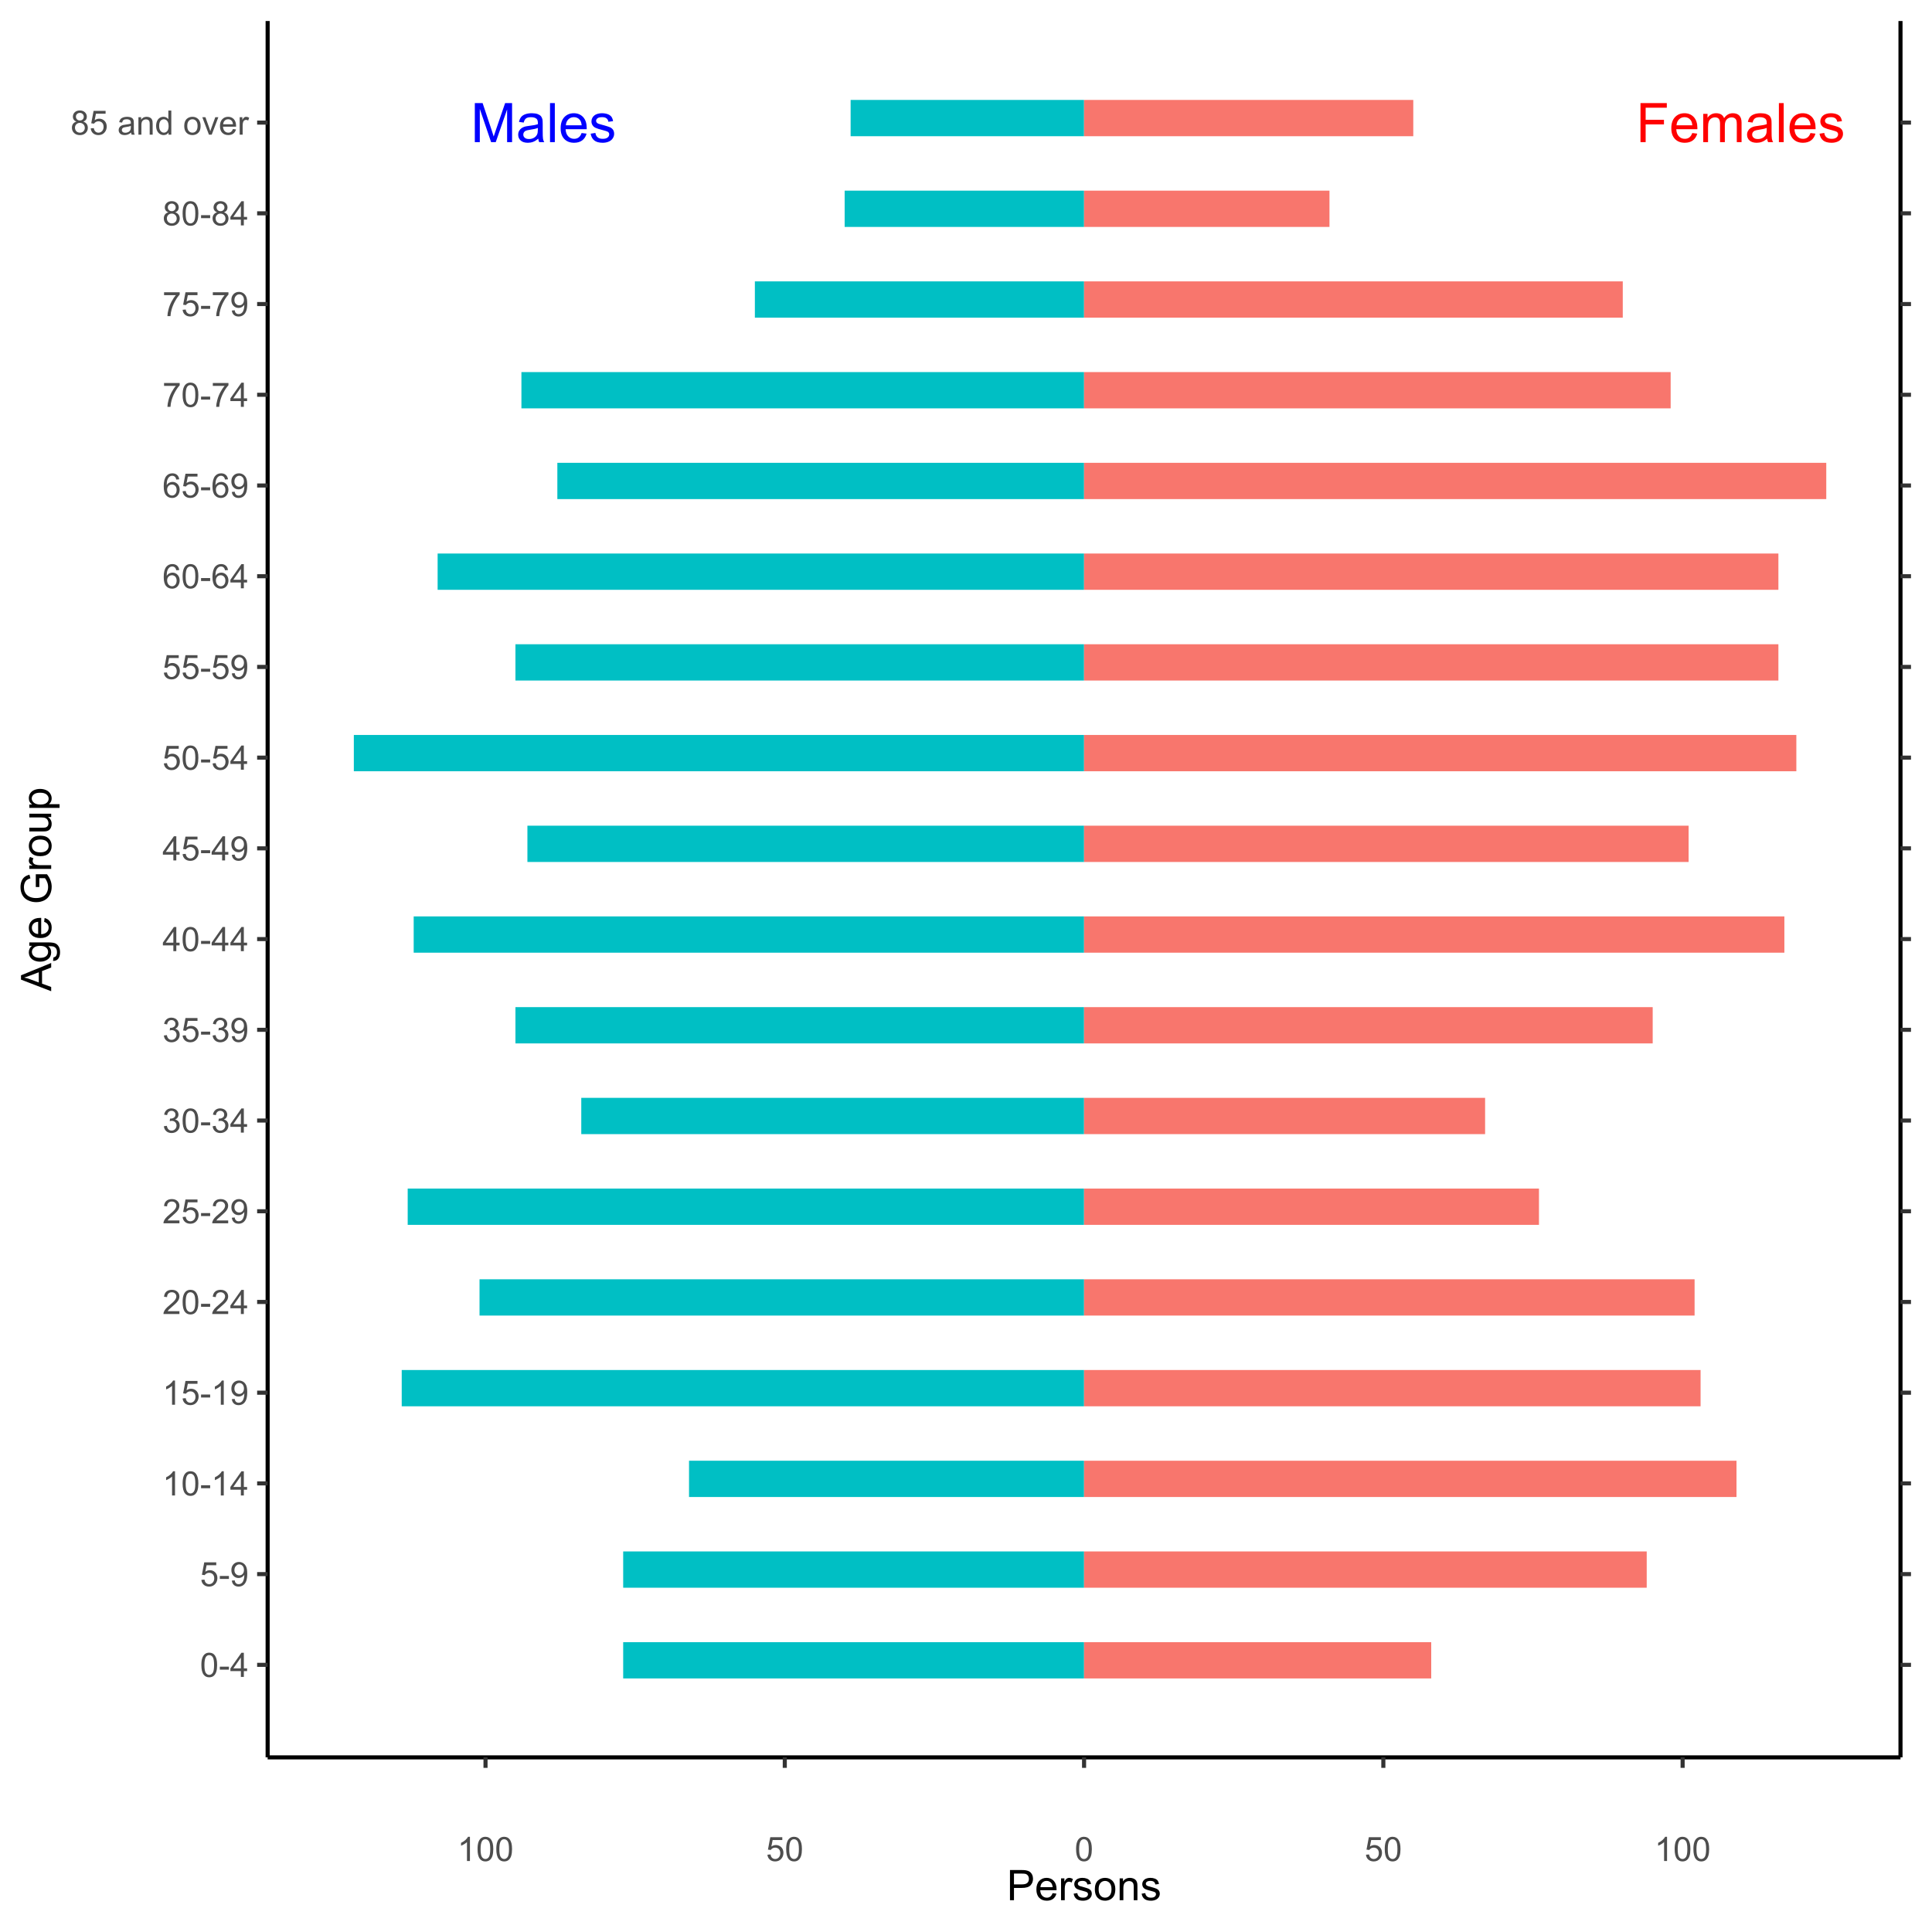 <?xml version="1.0" encoding="UTF-8"?>
<svg xmlns="http://www.w3.org/2000/svg" xmlns:xlink="http://www.w3.org/1999/xlink" width="504pt" height="504pt" viewBox="0 0 504 504" version="1.1">
<defs>
<g>
<symbol overflow="visible" id="glyph0-0">
<path style="stroke:none;" d="M 1.777 0 L 1.777 -8.891 L 8.891 -8.891 L 8.891 0 Z M 2 -0.223 L 8.668 -0.223 L 8.668 -8.668 L 2 -8.668 Z M 2 -0.223 "/>
</symbol>
<symbol overflow="visible" id="glyph0-1">
<path style="stroke:none;" d="M 1.168 0 L 1.168 -10.184 L 8.035 -10.184 L 8.035 -8.98 L 2.516 -8.98 L 2.516 -5.828 L 7.293 -5.828 L 7.293 -4.625 L 2.516 -4.625 L 2.516 0 Z M 1.168 0 "/>
</symbol>
<symbol overflow="visible" id="glyph0-2">
<path style="stroke:none;" d="M 5.988 -2.375 L 7.281 -2.215 C 7.074 -1.457 6.695 -0.871 6.145 -0.457 C 5.594 -0.043 4.891 0.164 4.035 0.168 C 2.953 0.164 2.098 -0.164 1.469 -0.828 C 0.832 -1.492 0.516 -2.426 0.52 -3.625 C 0.516 -4.863 0.836 -5.828 1.477 -6.516 C 2.117 -7.199 2.945 -7.539 3.965 -7.543 C 4.949 -7.539 5.754 -7.203 6.383 -6.535 C 7.004 -5.863 7.316 -4.922 7.32 -3.703 C 7.316 -3.625 7.316 -3.512 7.316 -3.367 L 1.812 -3.367 C 1.855 -2.555 2.086 -1.934 2.5 -1.508 C 2.91 -1.074 3.426 -0.859 4.043 -0.863 C 4.5 -0.859 4.891 -0.98 5.215 -1.223 C 5.539 -1.461 5.797 -1.844 5.988 -2.375 Z M 1.883 -4.398 L 6 -4.398 C 5.945 -5.016 5.789 -5.48 5.531 -5.793 C 5.133 -6.273 4.613 -6.516 3.98 -6.516 C 3.402 -6.516 2.922 -6.32 2.531 -5.938 C 2.141 -5.551 1.922 -5.039 1.883 -4.398 Z M 1.883 -4.398 "/>
</symbol>
<symbol overflow="visible" id="glyph0-3">
<path style="stroke:none;" d="M 0.938 0 L 0.938 -7.379 L 2.055 -7.379 L 2.055 -6.344 C 2.285 -6.699 2.594 -6.988 2.977 -7.211 C 3.359 -7.43 3.797 -7.539 4.293 -7.543 C 4.836 -7.539 5.285 -7.426 5.637 -7.203 C 5.984 -6.973 6.23 -6.656 6.375 -6.25 C 6.961 -7.109 7.719 -7.539 8.656 -7.543 C 9.383 -7.539 9.945 -7.336 10.344 -6.934 C 10.734 -6.527 10.934 -5.906 10.934 -5.062 L 10.934 0 L 9.691 0 L 9.691 -4.648 C 9.691 -5.145 9.648 -5.504 9.566 -5.727 C 9.484 -5.945 9.336 -6.125 9.125 -6.258 C 8.91 -6.391 8.664 -6.457 8.379 -6.461 C 7.855 -6.457 7.422 -6.285 7.082 -5.941 C 6.738 -5.598 6.566 -5.043 6.57 -4.285 L 6.57 0 L 5.32 0 L 5.32 -4.793 C 5.32 -5.348 5.219 -5.762 5.016 -6.043 C 4.812 -6.316 4.477 -6.457 4.016 -6.461 C 3.66 -6.457 3.336 -6.363 3.039 -6.184 C 2.738 -5.996 2.52 -5.727 2.387 -5.371 C 2.25 -5.012 2.184 -4.496 2.188 -3.828 L 2.188 0 Z M 0.938 0 "/>
</symbol>
<symbol overflow="visible" id="glyph0-4">
<path style="stroke:none;" d="M 5.75 -0.91 C 5.285 -0.512 4.84 -0.234 4.414 -0.074 C 3.984 0.086 3.527 0.164 3.035 0.168 C 2.223 0.164 1.598 -0.031 1.168 -0.426 C 0.73 -0.82 0.516 -1.328 0.516 -1.945 C 0.516 -2.305 0.598 -2.633 0.762 -2.934 C 0.926 -3.23 1.141 -3.469 1.406 -3.652 C 1.672 -3.832 1.969 -3.969 2.305 -4.062 C 2.547 -4.125 2.918 -4.188 3.418 -4.25 C 4.426 -4.367 5.172 -4.512 5.648 -4.684 C 5.652 -4.848 5.652 -4.957 5.656 -5.008 C 5.652 -5.516 5.535 -5.875 5.301 -6.086 C 4.977 -6.363 4.5 -6.504 3.875 -6.508 C 3.281 -6.504 2.848 -6.402 2.57 -6.199 C 2.289 -5.992 2.082 -5.625 1.953 -5.105 L 0.73 -5.273 C 0.836 -5.797 1.02 -6.219 1.277 -6.539 C 1.531 -6.859 1.898 -7.105 2.383 -7.281 C 2.863 -7.453 3.422 -7.539 4.059 -7.543 C 4.684 -7.539 5.195 -7.465 5.59 -7.32 C 5.984 -7.168 6.273 -6.984 6.461 -6.762 C 6.645 -6.535 6.773 -6.25 6.848 -5.91 C 6.887 -5.695 6.906 -5.312 6.91 -4.758 L 6.91 -3.09 C 6.906 -1.926 6.934 -1.191 6.988 -0.883 C 7.039 -0.574 7.145 -0.281 7.309 0 L 6 0 C 5.871 -0.258 5.785 -0.559 5.75 -0.91 Z M 5.648 -3.703 C 5.191 -3.516 4.508 -3.355 3.605 -3.23 C 3.09 -3.152 2.727 -3.07 2.516 -2.977 C 2.297 -2.883 2.133 -2.746 2.02 -2.57 C 1.902 -2.391 1.844 -2.195 1.848 -1.98 C 1.844 -1.645 1.973 -1.363 2.227 -1.145 C 2.477 -0.918 2.844 -0.809 3.336 -0.812 C 3.812 -0.809 4.242 -0.914 4.621 -1.129 C 4.992 -1.336 5.266 -1.625 5.445 -1.992 C 5.578 -2.273 5.648 -2.688 5.648 -3.242 Z M 5.648 -3.703 "/>
</symbol>
<symbol overflow="visible" id="glyph0-5">
<path style="stroke:none;" d="M 0.91 0 L 0.91 -10.184 L 2.16 -10.184 L 2.16 0 Z M 0.91 0 "/>
</symbol>
<symbol overflow="visible" id="glyph0-6">
<path style="stroke:none;" d="M 0.438 -2.203 L 1.676 -2.398 C 1.742 -1.898 1.934 -1.52 2.254 -1.258 C 2.57 -0.992 3.016 -0.859 3.586 -0.863 C 4.156 -0.859 4.582 -0.977 4.863 -1.211 C 5.141 -1.441 5.277 -1.715 5.281 -2.035 C 5.277 -2.316 5.156 -2.539 4.91 -2.703 C 4.738 -2.809 4.312 -2.949 3.633 -3.125 C 2.715 -3.352 2.078 -3.555 1.727 -3.727 C 1.371 -3.895 1.102 -4.125 0.918 -4.426 C 0.734 -4.723 0.645 -5.055 0.645 -5.418 C 0.645 -5.742 0.719 -6.047 0.871 -6.332 C 1.02 -6.609 1.227 -6.844 1.488 -7.031 C 1.68 -7.172 1.941 -7.293 2.281 -7.395 C 2.613 -7.492 2.977 -7.539 3.363 -7.543 C 3.941 -7.539 4.449 -7.457 4.887 -7.293 C 5.324 -7.125 5.645 -6.898 5.855 -6.613 C 6.059 -6.328 6.203 -5.949 6.285 -5.473 L 5.062 -5.309 C 5.008 -5.684 4.848 -5.977 4.582 -6.195 C 4.316 -6.406 3.938 -6.516 3.453 -6.516 C 2.875 -6.516 2.465 -6.418 2.223 -6.23 C 1.973 -6.035 1.852 -5.812 1.855 -5.562 C 1.852 -5.398 1.902 -5.254 2.008 -5.125 C 2.105 -4.988 2.266 -4.879 2.488 -4.793 C 2.609 -4.746 2.977 -4.637 3.59 -4.473 C 4.473 -4.234 5.09 -4.043 5.441 -3.895 C 5.789 -3.742 6.062 -3.523 6.266 -3.234 C 6.461 -2.945 6.562 -2.59 6.562 -2.168 C 6.562 -1.75 6.441 -1.355 6.199 -0.988 C 5.957 -0.617 5.605 -0.332 5.148 -0.133 C 4.688 0.066 4.168 0.164 3.59 0.168 C 2.629 0.164 1.898 -0.031 1.398 -0.43 C 0.895 -0.824 0.574 -1.418 0.438 -2.203 Z M 0.438 -2.203 "/>
</symbol>
<symbol overflow="visible" id="glyph0-7">
<path style="stroke:none;" d="M 1.055 0 L 1.055 -10.184 L 3.086 -10.184 L 5.496 -2.973 C 5.715 -2.297 5.875 -1.797 5.98 -1.465 C 6.094 -1.832 6.273 -2.375 6.523 -3.098 L 8.961 -10.184 L 10.773 -10.184 L 10.773 0 L 9.477 0 L 9.477 -8.523 L 6.516 0 L 5.301 0 L 2.355 -8.668 L 2.355 0 Z M 1.055 0 "/>
</symbol>
<symbol overflow="visible" id="glyph1-0">
<path style="stroke:none;" d="M 1.102 0 L 1.102 -5.5 L 5.5 -5.5 L 5.5 0 Z M 1.238 -0.137 L 5.363 -0.137 L 5.363 -5.363 L 1.238 -5.363 Z M 1.238 -0.137 "/>
</symbol>
<symbol overflow="visible" id="glyph1-1">
<path style="stroke:none;" d="M 0.367 -3.105 C 0.363 -3.848 0.438 -4.445 0.594 -4.902 C 0.742 -5.355 0.973 -5.707 1.277 -5.953 C 1.578 -6.199 1.957 -6.32 2.418 -6.324 C 2.754 -6.32 3.051 -6.254 3.309 -6.121 C 3.562 -5.984 3.773 -5.789 3.938 -5.531 C 4.102 -5.273 4.23 -4.961 4.328 -4.594 C 4.422 -4.227 4.469 -3.73 4.473 -3.105 C 4.469 -2.367 4.395 -1.77 4.242 -1.316 C 4.09 -0.859 3.863 -0.508 3.562 -0.262 C 3.258 -0.016 2.875 0.105 2.418 0.109 C 1.809 0.105 1.332 -0.109 0.988 -0.547 C 0.57 -1.066 0.363 -1.922 0.367 -3.105 Z M 1.16 -3.105 C 1.16 -2.07 1.281 -1.379 1.523 -1.039 C 1.766 -0.695 2.062 -0.527 2.418 -0.527 C 2.773 -0.527 3.074 -0.699 3.316 -1.043 C 3.559 -1.387 3.68 -2.074 3.68 -3.105 C 3.68 -4.145 3.559 -4.832 3.316 -5.172 C 3.074 -5.512 2.77 -5.684 2.41 -5.684 C 2.051 -5.684 1.77 -5.531 1.559 -5.234 C 1.293 -4.844 1.16 -4.137 1.16 -3.105 Z M 1.16 -3.105 "/>
</symbol>
<symbol overflow="visible" id="glyph1-2">
<path style="stroke:none;" d="M 0.281 -1.891 L 0.281 -2.668 L 2.656 -2.668 L 2.656 -1.891 Z M 0.281 -1.891 "/>
</symbol>
<symbol overflow="visible" id="glyph1-3">
<path style="stroke:none;" d="M 2.844 0 L 2.844 -1.508 L 0.113 -1.508 L 0.113 -2.219 L 2.988 -6.301 L 3.617 -6.301 L 3.617 -2.219 L 4.469 -2.219 L 4.469 -1.508 L 3.617 -1.508 L 3.617 0 Z M 2.844 -2.219 L 2.844 -5.059 L 0.871 -2.219 Z M 2.844 -2.219 "/>
</symbol>
<symbol overflow="visible" id="glyph1-4">
<path style="stroke:none;" d="M 0.367 -1.648 L 1.176 -1.719 C 1.234 -1.32 1.375 -1.023 1.594 -0.824 C 1.812 -0.625 2.078 -0.527 2.391 -0.527 C 2.762 -0.527 3.074 -0.668 3.336 -0.949 C 3.59 -1.23 3.719 -1.602 3.723 -2.066 C 3.719 -2.504 3.594 -2.852 3.348 -3.109 C 3.098 -3.363 2.773 -3.492 2.375 -3.492 C 2.125 -3.492 1.902 -3.434 1.703 -3.32 C 1.5 -3.207 1.344 -3.062 1.23 -2.883 L 0.504 -2.977 L 1.113 -6.215 L 4.246 -6.215 L 4.246 -5.473 L 1.73 -5.473 L 1.391 -3.781 C 1.766 -4.039 2.164 -4.172 2.582 -4.176 C 3.129 -4.172 3.594 -3.98 3.973 -3.605 C 4.352 -3.223 4.539 -2.734 4.543 -2.137 C 4.539 -1.562 4.375 -1.07 4.043 -0.656 C 3.637 -0.148 3.086 0.105 2.391 0.109 C 1.816 0.105 1.348 -0.051 0.984 -0.371 C 0.621 -0.691 0.414 -1.117 0.367 -1.648 Z M 0.367 -1.648 "/>
</symbol>
<symbol overflow="visible" id="glyph1-5">
<path style="stroke:none;" d="M 0.48 -1.457 L 1.227 -1.527 C 1.285 -1.172 1.406 -0.918 1.586 -0.762 C 1.762 -0.605 1.988 -0.527 2.27 -0.527 C 2.504 -0.527 2.715 -0.582 2.895 -0.691 C 3.074 -0.801 3.219 -0.945 3.336 -1.129 C 3.445 -1.309 3.543 -1.555 3.621 -1.863 C 3.699 -2.172 3.738 -2.484 3.738 -2.809 C 3.738 -2.84 3.734 -2.895 3.734 -2.965 C 3.578 -2.715 3.367 -2.512 3.102 -2.363 C 2.828 -2.207 2.539 -2.133 2.23 -2.137 C 1.707 -2.133 1.266 -2.32 0.906 -2.703 C 0.543 -3.078 0.363 -3.578 0.367 -4.199 C 0.363 -4.836 0.551 -5.348 0.93 -5.738 C 1.305 -6.125 1.777 -6.32 2.348 -6.324 C 2.754 -6.32 3.129 -6.211 3.469 -5.992 C 3.809 -5.77 4.066 -5.457 4.242 -5.051 C 4.418 -4.641 4.504 -4.047 4.508 -3.277 C 4.504 -2.469 4.418 -1.828 4.246 -1.355 C 4.07 -0.875 3.809 -0.512 3.465 -0.266 C 3.117 -0.016 2.715 0.105 2.25 0.109 C 1.758 0.105 1.355 -0.027 1.043 -0.301 C 0.73 -0.574 0.543 -0.961 0.48 -1.457 Z M 3.648 -4.238 C 3.645 -4.676 3.527 -5.027 3.293 -5.293 C 3.055 -5.551 2.77 -5.684 2.441 -5.684 C 2.094 -5.684 1.793 -5.543 1.543 -5.262 C 1.285 -4.98 1.16 -4.617 1.16 -4.172 C 1.16 -3.77 1.281 -3.441 1.523 -3.195 C 1.766 -2.941 2.062 -2.816 2.418 -2.82 C 2.773 -2.816 3.066 -2.941 3.301 -3.195 C 3.527 -3.441 3.645 -3.789 3.648 -4.238 Z M 3.648 -4.238 "/>
</symbol>
<symbol overflow="visible" id="glyph1-6">
<path style="stroke:none;" d="M 3.277 0 L 2.504 0 L 2.504 -4.93 C 2.316 -4.75 2.074 -4.574 1.773 -4.395 C 1.469 -4.215 1.195 -4.082 0.957 -3.996 L 0.957 -4.742 C 1.387 -4.941 1.766 -5.188 2.09 -5.48 C 2.414 -5.77 2.645 -6.051 2.781 -6.324 L 3.277 -6.324 Z M 3.277 0 "/>
</symbol>
<symbol overflow="visible" id="glyph1-7">
<path style="stroke:none;" d="M 4.43 -0.742 L 4.43 0 L 0.266 0 C 0.258 -0.188 0.289 -0.367 0.355 -0.539 C 0.461 -0.82 0.629 -1.098 0.863 -1.375 C 1.094 -1.648 1.434 -1.965 1.879 -2.328 C 2.562 -2.887 3.023 -3.332 3.266 -3.664 C 3.5 -3.988 3.621 -4.301 3.625 -4.594 C 3.621 -4.898 3.512 -5.156 3.297 -5.367 C 3.074 -5.578 2.789 -5.684 2.441 -5.684 C 2.066 -5.684 1.77 -5.57 1.547 -5.348 C 1.32 -5.125 1.207 -4.816 1.207 -4.422 L 0.414 -4.504 C 0.465 -5.094 0.668 -5.543 1.027 -5.855 C 1.379 -6.164 1.855 -6.32 2.457 -6.324 C 3.059 -6.32 3.539 -6.152 3.891 -5.82 C 4.242 -5.484 4.418 -5.07 4.422 -4.578 C 4.418 -4.32 4.367 -4.074 4.266 -3.832 C 4.164 -3.59 3.992 -3.332 3.754 -3.062 C 3.512 -2.793 3.113 -2.426 2.562 -1.957 C 2.094 -1.566 1.797 -1.301 1.664 -1.16 C 1.531 -1.02 1.422 -0.879 1.34 -0.742 Z M 4.43 -0.742 "/>
</symbol>
<symbol overflow="visible" id="glyph1-8">
<path style="stroke:none;" d="M 0.371 -1.664 L 1.145 -1.766 C 1.23 -1.324 1.383 -1.008 1.598 -0.816 C 1.809 -0.621 2.066 -0.527 2.375 -0.527 C 2.734 -0.527 3.043 -0.652 3.297 -0.906 C 3.547 -1.156 3.672 -1.469 3.676 -1.844 C 3.672 -2.195 3.555 -2.488 3.324 -2.719 C 3.09 -2.949 2.797 -3.062 2.441 -3.066 C 2.293 -3.062 2.109 -3.035 1.895 -2.98 L 1.98 -3.66 C 2.031 -3.652 2.07 -3.648 2.105 -3.652 C 2.434 -3.648 2.73 -3.734 2.996 -3.91 C 3.254 -4.078 3.387 -4.344 3.391 -4.703 C 3.387 -4.984 3.289 -5.219 3.102 -5.406 C 2.906 -5.59 2.66 -5.684 2.359 -5.688 C 2.055 -5.684 1.805 -5.59 1.605 -5.402 C 1.402 -5.215 1.273 -4.93 1.219 -4.555 L 0.445 -4.691 C 0.539 -5.207 0.754 -5.609 1.09 -5.895 C 1.426 -6.18 1.844 -6.32 2.344 -6.324 C 2.688 -6.32 3.004 -6.246 3.293 -6.102 C 3.582 -5.953 3.801 -5.754 3.953 -5.5 C 4.105 -5.242 4.184 -4.973 4.184 -4.688 C 4.184 -4.414 4.109 -4.164 3.965 -3.945 C 3.816 -3.719 3.602 -3.543 3.316 -3.41 C 3.688 -3.324 3.977 -3.145 4.184 -2.875 C 4.391 -2.602 4.492 -2.262 4.496 -1.859 C 4.492 -1.305 4.293 -0.84 3.895 -0.461 C 3.492 -0.078 2.984 0.109 2.371 0.113 C 1.816 0.109 1.355 -0.051 0.992 -0.379 C 0.625 -0.707 0.418 -1.137 0.371 -1.664 Z M 0.371 -1.664 "/>
</symbol>
<symbol overflow="visible" id="glyph1-9">
<path style="stroke:none;" d="M 4.379 -4.758 L 3.609 -4.695 C 3.539 -4.996 3.441 -5.219 3.316 -5.359 C 3.105 -5.574 2.848 -5.684 2.543 -5.688 C 2.297 -5.684 2.078 -5.617 1.895 -5.484 C 1.648 -5.305 1.457 -5.043 1.32 -4.703 C 1.176 -4.363 1.105 -3.879 1.102 -3.25 C 1.285 -3.531 1.512 -3.742 1.781 -3.879 C 2.051 -4.016 2.332 -4.082 2.629 -4.086 C 3.141 -4.082 3.578 -3.895 3.945 -3.516 C 4.305 -3.137 4.488 -2.645 4.492 -2.047 C 4.488 -1.648 4.402 -1.281 4.234 -0.941 C 4.062 -0.602 3.828 -0.34 3.531 -0.16 C 3.23 0.02 2.895 0.105 2.52 0.109 C 1.871 0.105 1.344 -0.129 0.941 -0.602 C 0.531 -1.074 0.328 -1.855 0.332 -2.949 C 0.328 -4.16 0.551 -5.047 1.004 -5.602 C 1.395 -6.082 1.926 -6.32 2.59 -6.324 C 3.086 -6.32 3.492 -6.184 3.809 -5.906 C 4.125 -5.629 4.312 -5.246 4.379 -4.758 Z M 1.219 -2.039 C 1.219 -1.773 1.273 -1.516 1.387 -1.273 C 1.5 -1.027 1.66 -0.844 1.863 -0.719 C 2.066 -0.59 2.277 -0.527 2.504 -0.527 C 2.828 -0.527 3.109 -0.656 3.348 -0.922 C 3.578 -1.184 3.695 -1.543 3.699 -2 C 3.695 -2.43 3.582 -2.773 3.352 -3.027 C 3.117 -3.273 2.824 -3.398 2.477 -3.402 C 2.121 -3.398 1.824 -3.273 1.582 -3.027 C 1.34 -2.773 1.219 -2.445 1.219 -2.039 Z M 1.219 -2.039 "/>
</symbol>
<symbol overflow="visible" id="glyph1-10">
<path style="stroke:none;" d="M 0.418 -5.473 L 0.418 -6.219 L 4.496 -6.219 L 4.496 -5.617 C 4.09 -5.188 3.691 -4.621 3.301 -3.914 C 2.902 -3.203 2.602 -2.473 2.391 -1.73 C 2.234 -1.199 2.133 -0.625 2.094 0 L 1.297 0 C 1.305 -0.492 1.402 -1.09 1.59 -1.793 C 1.773 -2.496 2.043 -3.172 2.391 -3.824 C 2.738 -4.477 3.109 -5.027 3.504 -5.473 Z M 0.418 -5.473 "/>
</symbol>
<symbol overflow="visible" id="glyph1-11">
<path style="stroke:none;" d="M 1.555 -3.418 C 1.23 -3.531 0.992 -3.699 0.84 -3.918 C 0.684 -4.133 0.609 -4.395 0.609 -4.699 C 0.609 -5.156 0.773 -5.539 1.102 -5.855 C 1.43 -6.164 1.867 -6.32 2.418 -6.324 C 2.969 -6.32 3.41 -6.16 3.746 -5.844 C 4.078 -5.523 4.246 -5.137 4.25 -4.68 C 4.246 -4.387 4.172 -4.133 4.02 -3.918 C 3.863 -3.699 3.629 -3.531 3.32 -3.418 C 3.707 -3.285 4 -3.082 4.203 -2.805 C 4.402 -2.52 4.504 -2.184 4.508 -1.801 C 4.504 -1.258 4.312 -0.805 3.934 -0.441 C 3.551 -0.074 3.051 0.105 2.434 0.109 C 1.809 0.105 1.309 -0.074 0.926 -0.441 C 0.543 -0.809 0.352 -1.27 0.355 -1.82 C 0.352 -2.23 0.457 -2.574 0.668 -2.852 C 0.875 -3.125 1.168 -3.312 1.555 -3.418 Z M 1.402 -4.727 C 1.398 -4.426 1.496 -4.184 1.688 -3.996 C 1.879 -3.805 2.129 -3.707 2.438 -3.711 C 2.734 -3.707 2.977 -3.801 3.168 -3.992 C 3.355 -4.176 3.449 -4.406 3.453 -4.684 C 3.449 -4.965 3.352 -5.203 3.16 -5.398 C 2.961 -5.586 2.719 -5.684 2.43 -5.688 C 2.129 -5.684 1.883 -5.59 1.691 -5.402 C 1.496 -5.215 1.398 -4.988 1.402 -4.727 Z M 1.152 -1.816 C 1.148 -1.598 1.199 -1.383 1.309 -1.176 C 1.41 -0.969 1.566 -0.809 1.773 -0.695 C 1.98 -0.582 2.203 -0.527 2.441 -0.527 C 2.809 -0.527 3.113 -0.645 3.355 -0.883 C 3.594 -1.121 3.715 -1.426 3.719 -1.793 C 3.715 -2.164 3.59 -2.469 3.344 -2.715 C 3.094 -2.957 2.785 -3.082 2.414 -3.082 C 2.051 -3.082 1.75 -2.961 1.512 -2.719 C 1.27 -2.477 1.148 -2.176 1.152 -1.816 Z M 1.152 -1.816 "/>
</symbol>
<symbol overflow="visible" id="glyph1-12">
<path style="stroke:none;" d=""/>
</symbol>
<symbol overflow="visible" id="glyph1-13">
<path style="stroke:none;" d="M 3.559 -0.562 C 3.27 -0.32 2.996 -0.148 2.73 -0.047 C 2.465 0.051 2.18 0.098 1.879 0.102 C 1.375 0.098 0.988 -0.02 0.719 -0.266 C 0.449 -0.508 0.316 -0.82 0.316 -1.203 C 0.316 -1.422 0.367 -1.629 0.469 -1.816 C 0.57 -2 0.703 -2.148 0.871 -2.262 C 1.031 -2.371 1.215 -2.453 1.426 -2.516 C 1.574 -2.551 1.805 -2.59 2.113 -2.629 C 2.734 -2.703 3.195 -2.793 3.492 -2.895 C 3.492 -3 3.492 -3.066 3.496 -3.098 C 3.492 -3.41 3.418 -3.633 3.277 -3.766 C 3.074 -3.938 2.781 -4.023 2.398 -4.027 C 2.031 -4.023 1.762 -3.961 1.59 -3.836 C 1.414 -3.707 1.289 -3.48 1.207 -3.16 L 0.453 -3.262 C 0.516 -3.582 0.629 -3.844 0.789 -4.043 C 0.945 -4.242 1.172 -4.395 1.473 -4.504 C 1.77 -4.609 2.117 -4.664 2.508 -4.668 C 2.898 -4.664 3.215 -4.617 3.457 -4.527 C 3.699 -4.434 3.879 -4.32 3.996 -4.184 C 4.109 -4.043 4.188 -3.867 4.238 -3.656 C 4.258 -3.523 4.27 -3.285 4.273 -2.945 L 4.273 -1.914 C 4.27 -1.191 4.289 -0.734 4.324 -0.547 C 4.355 -0.352 4.418 -0.172 4.52 0 L 3.711 0 C 3.629 -0.16 3.578 -0.348 3.559 -0.562 Z M 3.492 -2.289 C 3.211 -2.172 2.789 -2.074 2.23 -2 C 1.91 -1.949 1.684 -1.898 1.555 -1.844 C 1.422 -1.785 1.32 -1.699 1.25 -1.59 C 1.176 -1.477 1.141 -1.355 1.145 -1.227 C 1.141 -1.016 1.219 -0.844 1.379 -0.707 C 1.531 -0.57 1.762 -0.504 2.062 -0.504 C 2.359 -0.504 2.621 -0.566 2.855 -0.699 C 3.086 -0.824 3.258 -1.004 3.367 -1.234 C 3.449 -1.406 3.492 -1.664 3.492 -2.008 Z M 3.492 -2.289 "/>
</symbol>
<symbol overflow="visible" id="glyph1-14">
<path style="stroke:none;" d="M 0.578 0 L 0.578 -4.562 L 1.277 -4.562 L 1.277 -3.914 C 1.609 -4.414 2.09 -4.664 2.727 -4.668 C 3 -4.664 3.254 -4.613 3.484 -4.52 C 3.715 -4.418 3.887 -4.289 4.004 -4.129 C 4.113 -3.969 4.195 -3.777 4.246 -3.559 C 4.273 -3.41 4.289 -3.16 4.289 -2.805 L 4.289 0 L 3.516 0 L 3.516 -2.777 C 3.516 -3.09 3.484 -3.324 3.426 -3.484 C 3.363 -3.637 3.258 -3.762 3.105 -3.855 C 2.949 -3.949 2.77 -3.996 2.566 -3.996 C 2.234 -3.996 1.949 -3.891 1.711 -3.68 C 1.469 -3.469 1.348 -3.07 1.352 -2.492 L 1.352 0 Z M 0.578 0 "/>
</symbol>
<symbol overflow="visible" id="glyph1-15">
<path style="stroke:none;" d="M 3.539 0 L 3.539 -0.574 C 3.25 -0.125 2.824 0.098 2.266 0.102 C 1.898 0.098 1.562 0 1.262 -0.199 C 0.953 -0.398 0.719 -0.676 0.551 -1.039 C 0.383 -1.395 0.297 -1.809 0.301 -2.277 C 0.297 -2.73 0.375 -3.145 0.527 -3.516 C 0.68 -3.887 0.906 -4.172 1.211 -4.371 C 1.512 -4.566 1.852 -4.664 2.23 -4.668 C 2.5 -4.664 2.746 -4.605 2.965 -4.492 C 3.18 -4.375 3.352 -4.223 3.488 -4.039 L 3.488 -6.301 L 4.258 -6.301 L 4.258 0 Z M 1.094 -2.277 C 1.09 -1.691 1.215 -1.254 1.465 -0.965 C 1.711 -0.672 2 -0.527 2.336 -0.531 C 2.672 -0.527 2.961 -0.664 3.199 -0.945 C 3.434 -1.219 3.551 -1.641 3.555 -2.211 C 3.551 -2.832 3.43 -3.293 3.191 -3.586 C 2.949 -3.879 2.652 -4.023 2.305 -4.027 C 1.957 -4.023 1.672 -3.883 1.441 -3.605 C 1.207 -3.32 1.09 -2.879 1.094 -2.277 Z M 1.094 -2.277 "/>
</symbol>
<symbol overflow="visible" id="glyph1-16">
<path style="stroke:none;" d="M 0.293 -2.281 C 0.293 -3.125 0.527 -3.754 0.996 -4.16 C 1.387 -4.496 1.863 -4.664 2.434 -4.668 C 3.059 -4.664 3.57 -4.457 3.969 -4.051 C 4.363 -3.637 4.562 -3.07 4.566 -2.348 C 4.562 -1.758 4.477 -1.297 4.301 -0.961 C 4.125 -0.625 3.867 -0.363 3.535 -0.176 C 3.195 0.008 2.828 0.098 2.434 0.102 C 1.789 0.098 1.273 -0.102 0.883 -0.512 C 0.488 -0.918 0.293 -1.508 0.293 -2.281 Z M 1.086 -2.281 C 1.082 -1.695 1.211 -1.258 1.469 -0.969 C 1.723 -0.672 2.043 -0.527 2.434 -0.531 C 2.812 -0.527 3.133 -0.672 3.391 -0.969 C 3.645 -1.258 3.773 -1.707 3.773 -2.309 C 3.773 -2.871 3.645 -3.297 3.387 -3.59 C 3.129 -3.879 2.809 -4.023 2.434 -4.027 C 2.043 -4.023 1.723 -3.879 1.469 -3.594 C 1.211 -3.301 1.082 -2.863 1.086 -2.281 Z M 1.086 -2.281 "/>
</symbol>
<symbol overflow="visible" id="glyph1-17">
<path style="stroke:none;" d="M 1.848 0 L 0.113 -4.562 L 0.93 -4.562 L 1.906 -1.832 C 2.008 -1.531 2.105 -1.223 2.199 -0.91 C 2.266 -1.148 2.363 -1.438 2.488 -1.777 L 3.504 -4.562 L 4.297 -4.562 L 2.57 0 Z M 1.848 0 "/>
</symbol>
<symbol overflow="visible" id="glyph1-18">
<path style="stroke:none;" d="M 3.703 -1.469 L 4.504 -1.371 C 4.375 -0.902 4.141 -0.539 3.801 -0.285 C 3.461 -0.027 3.027 0.098 2.496 0.102 C 1.828 0.098 1.297 -0.102 0.906 -0.512 C 0.512 -0.918 0.316 -1.496 0.32 -2.242 C 0.316 -3.008 0.516 -3.605 0.914 -4.031 C 1.309 -4.453 1.82 -4.664 2.453 -4.668 C 3.059 -4.664 3.555 -4.457 3.945 -4.043 C 4.328 -3.629 4.523 -3.043 4.527 -2.289 C 4.523 -2.242 4.523 -2.176 4.523 -2.086 L 1.121 -2.086 C 1.145 -1.582 1.289 -1.195 1.547 -0.93 C 1.801 -0.66 2.117 -0.527 2.5 -0.531 C 2.781 -0.527 3.023 -0.602 3.227 -0.754 C 3.426 -0.902 3.586 -1.141 3.703 -1.469 Z M 1.164 -2.719 L 3.711 -2.719 C 3.672 -3.102 3.578 -3.387 3.422 -3.582 C 3.172 -3.879 2.852 -4.031 2.461 -4.031 C 2.105 -4.031 1.805 -3.91 1.566 -3.672 C 1.32 -3.434 1.188 -3.117 1.164 -2.719 Z M 1.164 -2.719 "/>
</symbol>
<symbol overflow="visible" id="glyph1-19">
<path style="stroke:none;" d="M 0.57 0 L 0.57 -4.562 L 1.266 -4.562 L 1.266 -3.871 C 1.445 -4.191 1.609 -4.406 1.758 -4.512 C 1.906 -4.613 2.07 -4.664 2.258 -4.668 C 2.516 -4.664 2.781 -4.582 3.051 -4.418 L 2.785 -3.699 C 2.59 -3.809 2.402 -3.867 2.219 -3.867 C 2.047 -3.867 1.895 -3.816 1.762 -3.715 C 1.625 -3.613 1.527 -3.473 1.473 -3.293 C 1.383 -3.016 1.34 -2.715 1.344 -2.391 L 1.344 0 Z M 0.57 0 "/>
</symbol>
<symbol overflow="visible" id="glyph2-0">
<path style="stroke:none;" d="M 1.375 0 L 1.375 -6.875 L 6.875 -6.875 L 6.875 0 Z M 1.547 -0.172 L 6.703 -0.172 L 6.703 -6.703 L 1.547 -6.703 Z M 1.547 -0.172 "/>
</symbol>
<symbol overflow="visible" id="glyph2-1">
<path style="stroke:none;" d="M 0.848 0 L 0.848 -7.875 L 3.82 -7.875 C 4.34 -7.875 4.738 -7.848 5.016 -7.797 C 5.402 -7.73 5.727 -7.609 5.988 -7.43 C 6.25 -7.25 6.461 -6.996 6.621 -6.672 C 6.777 -6.344 6.855 -5.984 6.859 -5.598 C 6.855 -4.926 6.641 -4.359 6.219 -3.898 C 5.789 -3.43 5.02 -3.199 3.91 -3.203 L 1.891 -3.203 L 1.891 0 Z M 1.891 -4.129 L 3.926 -4.129 C 4.598 -4.125 5.074 -4.25 5.359 -4.504 C 5.641 -4.754 5.781 -5.105 5.785 -5.562 C 5.781 -5.891 5.699 -6.176 5.535 -6.41 C 5.367 -6.645 5.148 -6.797 4.875 -6.875 C 4.699 -6.918 4.375 -6.941 3.906 -6.945 L 1.891 -6.945 Z M 1.891 -4.129 "/>
</symbol>
<symbol overflow="visible" id="glyph2-2">
<path style="stroke:none;" d="M 4.629 -1.836 L 5.629 -1.715 C 5.469 -1.125 5.176 -0.672 4.75 -0.352 C 4.324 -0.031 3.781 0.129 3.121 0.129 C 2.281 0.129 1.617 -0.125 1.133 -0.641 C 0.641 -1.152 0.398 -1.875 0.402 -2.805 C 0.398 -3.762 0.645 -4.504 1.145 -5.035 C 1.637 -5.562 2.277 -5.828 3.066 -5.832 C 3.824 -5.828 4.449 -5.57 4.934 -5.051 C 5.418 -4.531 5.66 -3.801 5.66 -2.863 C 5.66 -2.805 5.656 -2.719 5.656 -2.605 L 1.402 -2.605 C 1.434 -1.977 1.613 -1.496 1.934 -1.164 C 2.25 -0.828 2.645 -0.66 3.125 -0.664 C 3.477 -0.66 3.781 -0.754 4.031 -0.945 C 4.281 -1.129 4.48 -1.426 4.629 -1.836 Z M 1.457 -3.398 L 4.641 -3.398 C 4.598 -3.879 4.473 -4.238 4.273 -4.48 C 3.961 -4.852 3.562 -5.039 3.078 -5.039 C 2.629 -5.039 2.258 -4.891 1.957 -4.594 C 1.652 -4.297 1.484 -3.898 1.457 -3.398 Z M 1.457 -3.398 "/>
</symbol>
<symbol overflow="visible" id="glyph2-3">
<path style="stroke:none;" d="M 0.715 0 L 0.715 -5.703 L 1.586 -5.703 L 1.586 -4.84 C 1.805 -5.242 2.008 -5.508 2.199 -5.637 C 2.383 -5.766 2.59 -5.828 2.82 -5.832 C 3.141 -5.828 3.473 -5.727 3.812 -5.523 L 3.48 -4.625 C 3.242 -4.762 3.004 -4.832 2.773 -4.836 C 2.555 -4.832 2.363 -4.77 2.199 -4.645 C 2.027 -4.516 1.91 -4.34 1.844 -4.113 C 1.73 -3.77 1.676 -3.391 1.68 -2.984 L 1.68 0 Z M 0.715 0 "/>
</symbol>
<symbol overflow="visible" id="glyph2-4">
<path style="stroke:none;" d="M 0.34 -1.703 L 1.293 -1.852 C 1.344 -1.469 1.492 -1.172 1.742 -0.969 C 1.984 -0.762 2.328 -0.66 2.773 -0.664 C 3.211 -0.66 3.539 -0.75 3.758 -0.934 C 3.969 -1.113 4.078 -1.328 4.082 -1.574 C 4.078 -1.789 3.984 -1.961 3.797 -2.09 C 3.664 -2.172 3.332 -2.281 2.809 -2.418 C 2.098 -2.594 1.605 -2.75 1.332 -2.883 C 1.055 -3.012 0.848 -3.191 0.711 -3.422 C 0.566 -3.652 0.496 -3.906 0.5 -4.188 C 0.496 -4.441 0.555 -4.676 0.672 -4.895 C 0.785 -5.105 0.945 -5.289 1.148 -5.438 C 1.297 -5.547 1.5 -5.637 1.762 -5.715 C 2.02 -5.789 2.301 -5.828 2.602 -5.832 C 3.047 -5.828 3.438 -5.766 3.777 -5.637 C 4.113 -5.508 4.363 -5.332 4.527 -5.113 C 4.688 -4.891 4.797 -4.598 4.859 -4.234 L 3.914 -4.102 C 3.871 -4.395 3.746 -4.621 3.543 -4.789 C 3.336 -4.953 3.043 -5.039 2.668 -5.039 C 2.223 -5.039 1.906 -4.965 1.719 -4.816 C 1.523 -4.668 1.43 -4.496 1.434 -4.301 C 1.43 -4.176 1.469 -4.062 1.551 -3.965 C 1.629 -3.859 1.754 -3.773 1.922 -3.707 C 2.016 -3.668 2.301 -3.586 2.777 -3.461 C 3.461 -3.273 3.938 -3.121 4.207 -3.008 C 4.477 -2.891 4.688 -2.723 4.844 -2.504 C 4.996 -2.277 5.074 -2.004 5.074 -1.676 C 5.074 -1.352 4.98 -1.047 4.793 -0.766 C 4.605 -0.48 4.332 -0.262 3.98 -0.105 C 3.621 0.051 3.223 0.129 2.777 0.129 C 2.035 0.129 1.469 -0.023 1.082 -0.332 C 0.691 -0.641 0.445 -1.098 0.34 -1.703 Z M 0.34 -1.703 "/>
</symbol>
<symbol overflow="visible" id="glyph2-5">
<path style="stroke:none;" d="M 0.367 -2.852 C 0.363 -3.906 0.656 -4.688 1.246 -5.199 C 1.734 -5.617 2.332 -5.828 3.039 -5.832 C 3.82 -5.828 4.461 -5.574 4.961 -5.062 C 5.457 -4.547 5.707 -3.836 5.711 -2.934 C 5.707 -2.195 5.598 -1.617 5.379 -1.199 C 5.156 -0.777 4.832 -0.449 4.414 -0.219 C 3.992 0.016 3.535 0.129 3.039 0.129 C 2.238 0.129 1.594 -0.125 1.105 -0.637 C 0.609 -1.148 0.363 -1.887 0.367 -2.852 Z M 1.359 -2.852 C 1.359 -2.121 1.516 -1.574 1.836 -1.211 C 2.152 -0.844 2.555 -0.66 3.039 -0.664 C 3.516 -0.66 3.914 -0.844 4.234 -1.211 C 4.551 -1.574 4.711 -2.133 4.715 -2.883 C 4.711 -3.586 4.551 -4.117 4.234 -4.484 C 3.91 -4.844 3.512 -5.027 3.039 -5.031 C 2.555 -5.027 2.152 -4.848 1.836 -4.488 C 1.516 -4.129 1.359 -3.582 1.359 -2.852 Z M 1.359 -2.852 "/>
</symbol>
<symbol overflow="visible" id="glyph2-6">
<path style="stroke:none;" d="M 0.727 0 L 0.727 -5.703 L 1.594 -5.703 L 1.594 -4.895 C 2.012 -5.516 2.617 -5.828 3.41 -5.832 C 3.754 -5.828 4.066 -5.766 4.355 -5.645 C 4.641 -5.52 4.859 -5.359 5.004 -5.16 C 5.145 -4.957 5.242 -4.719 5.305 -4.445 C 5.336 -4.266 5.355 -3.953 5.359 -3.508 L 5.359 0 L 4.395 0 L 4.395 -3.469 C 4.395 -3.863 4.355 -4.156 4.281 -4.352 C 4.203 -4.543 4.07 -4.699 3.879 -4.82 C 3.688 -4.934 3.461 -4.992 3.207 -4.996 C 2.793 -4.992 2.438 -4.859 2.141 -4.602 C 1.836 -4.336 1.688 -3.844 1.691 -3.117 L 1.691 0 Z M 0.727 0 "/>
</symbol>
<symbol overflow="visible" id="glyph3-0">
<path style="stroke:none;" d="M 0 -1.375 L -6.875 -1.375 L -6.875 -6.875 L 0 -6.875 Z M -0.172 -1.547 L -0.172 -6.703 L -6.703 -6.703 L -6.703 -1.547 Z M -0.172 -1.547 "/>
</symbol>
<symbol overflow="visible" id="glyph3-1">
<path style="stroke:none;" d="M 0 0.016 L -7.875 -3.008 L -7.875 -4.129 L 0 -7.352 L 0 -6.164 L -2.383 -5.246 L -2.383 -1.957 L 0 -1.09 Z M -3.234 -2.258 L -3.234 -4.926 L -5.414 -4.102 C -6.074 -3.852 -6.617 -3.664 -7.047 -3.547 C -6.539 -3.441 -6.039 -3.301 -5.543 -3.121 Z M -3.234 -2.258 "/>
</symbol>
<symbol overflow="visible" id="glyph3-2">
<path style="stroke:none;" d="M 0.473 -0.547 L 0.613 -1.488 C 0.898 -1.527 1.109 -1.637 1.246 -1.816 C 1.422 -2.055 1.512 -2.379 1.516 -2.797 C 1.512 -3.242 1.422 -3.59 1.246 -3.832 C 1.062 -4.074 0.812 -4.238 0.496 -4.328 C 0.297 -4.379 -0.113 -4.402 -0.746 -4.398 C -0.246 -3.973 0 -3.445 0 -2.82 C 0 -2.031 -0.281 -1.426 -0.848 -1 C -1.41 -0.566 -2.09 -0.352 -2.883 -0.355 C -3.426 -0.352 -3.926 -0.449 -4.391 -0.648 C -4.848 -0.844 -5.203 -1.129 -5.457 -1.504 C -5.703 -1.875 -5.828 -2.316 -5.832 -2.824 C -5.828 -3.496 -5.559 -4.051 -5.016 -4.492 L -5.703 -4.492 L -5.703 -5.383 L -0.773 -5.383 C 0.113 -5.379 0.742 -5.289 1.113 -5.109 C 1.484 -4.93 1.777 -4.641 1.992 -4.25 C 2.207 -3.855 2.312 -3.375 2.316 -2.805 C 2.312 -2.121 2.16 -1.57 1.855 -1.152 C 1.547 -0.734 1.086 -0.531 0.473 -0.547 Z M -2.953 -1.348 C -2.203 -1.348 -1.656 -1.496 -1.316 -1.793 C -0.969 -2.09 -0.797 -2.461 -0.801 -2.91 C -0.797 -3.352 -0.969 -3.723 -1.312 -4.027 C -1.652 -4.324 -2.188 -4.477 -2.922 -4.48 C -3.617 -4.477 -4.145 -4.32 -4.5 -4.016 C -4.852 -3.703 -5.027 -3.332 -5.031 -2.895 C -5.027 -2.465 -4.852 -2.098 -4.508 -1.797 C -4.156 -1.496 -3.641 -1.348 -2.953 -1.348 Z M -2.953 -1.348 "/>
</symbol>
<symbol overflow="visible" id="glyph3-3">
<path style="stroke:none;" d="M -1.836 -4.629 L -1.715 -5.629 C -1.125 -5.469 -0.672 -5.176 -0.352 -4.75 C -0.031 -4.324 0.129 -3.781 0.129 -3.121 C 0.129 -2.281 -0.125 -1.617 -0.641 -1.133 C -1.152 -0.641 -1.875 -0.398 -2.805 -0.402 C -3.762 -0.398 -4.504 -0.645 -5.035 -1.145 C -5.562 -1.637 -5.828 -2.277 -5.832 -3.066 C -5.828 -3.824 -5.57 -4.449 -5.051 -4.934 C -4.531 -5.418 -3.801 -5.66 -2.863 -5.66 C -2.805 -5.66 -2.719 -5.656 -2.605 -5.656 L -2.605 -1.402 C -1.977 -1.434 -1.496 -1.613 -1.164 -1.934 C -0.828 -2.25 -0.66 -2.645 -0.664 -3.125 C -0.66 -3.477 -0.754 -3.781 -0.941 -4.031 C -1.125 -4.281 -1.422 -4.48 -1.836 -4.629 Z M -3.398 -1.457 L -3.398 -4.641 C -3.879 -4.598 -4.238 -4.473 -4.48 -4.273 C -4.852 -3.961 -5.039 -3.562 -5.039 -3.078 C -5.039 -2.629 -4.891 -2.258 -4.594 -1.957 C -4.297 -1.652 -3.898 -1.484 -3.398 -1.457 Z M -3.398 -1.457 "/>
</symbol>
<symbol overflow="visible" id="glyph3-4">
<path style="stroke:none;" d=""/>
</symbol>
<symbol overflow="visible" id="glyph3-5">
<path style="stroke:none;" d="M -3.09 -4.531 L -4.012 -4.531 L -4.016 -7.867 L -1.094 -7.867 C -0.684 -7.355 -0.379 -6.828 -0.176 -6.285 C 0.027 -5.738 0.129 -5.18 0.133 -4.609 C 0.129 -3.832 -0.035 -3.129 -0.363 -2.5 C -0.691 -1.863 -1.168 -1.387 -1.797 -1.066 C -2.422 -0.746 -3.121 -0.586 -3.898 -0.586 C -4.66 -0.586 -5.375 -0.746 -6.043 -1.066 C -6.707 -1.387 -7.203 -1.848 -7.523 -2.449 C -7.844 -3.051 -8.004 -3.742 -8.008 -4.527 C -8.004 -5.094 -7.91 -5.609 -7.73 -6.07 C -7.543 -6.531 -7.285 -6.891 -6.957 -7.152 C -6.625 -7.414 -6.199 -7.613 -5.672 -7.75 L -5.414 -6.812 C -5.812 -6.691 -6.125 -6.543 -6.359 -6.367 C -6.586 -6.191 -6.77 -5.941 -6.91 -5.617 C -7.043 -5.289 -7.113 -4.926 -7.117 -4.531 C -7.113 -4.055 -7.039 -3.645 -6.898 -3.297 C -6.75 -2.949 -6.559 -2.668 -6.324 -2.457 C -6.086 -2.238 -5.828 -2.074 -5.547 -1.961 C -5.059 -1.758 -4.531 -1.656 -3.965 -1.66 C -3.258 -1.656 -2.668 -1.777 -2.199 -2.02 C -1.723 -2.258 -1.375 -2.609 -1.148 -3.074 C -0.918 -3.535 -0.801 -4.027 -0.805 -4.551 C -0.801 -5 -0.891 -5.441 -1.066 -5.871 C -1.238 -6.301 -1.422 -6.625 -1.621 -6.848 L -3.09 -6.848 Z M -3.09 -4.531 "/>
</symbol>
<symbol overflow="visible" id="glyph3-6">
<path style="stroke:none;" d="M 0 -0.715 L -5.703 -0.715 L -5.703 -1.586 L -4.84 -1.586 C -5.242 -1.805 -5.508 -2.008 -5.637 -2.199 C -5.766 -2.383 -5.828 -2.59 -5.832 -2.82 C -5.828 -3.141 -5.727 -3.473 -5.523 -3.812 L -4.625 -3.48 C -4.762 -3.242 -4.832 -3.004 -4.836 -2.773 C -4.832 -2.555 -4.77 -2.363 -4.645 -2.199 C -4.516 -2.027 -4.34 -1.91 -4.113 -1.844 C -3.77 -1.73 -3.391 -1.676 -2.984 -1.68 L 0 -1.68 Z M 0 -0.715 "/>
</symbol>
<symbol overflow="visible" id="glyph3-7">
<path style="stroke:none;" d="M -2.852 -0.367 C -3.906 -0.363 -4.688 -0.656 -5.199 -1.246 C -5.617 -1.734 -5.828 -2.332 -5.832 -3.039 C -5.828 -3.82 -5.574 -4.461 -5.062 -4.961 C -4.547 -5.457 -3.836 -5.707 -2.934 -5.711 C -2.195 -5.707 -1.617 -5.598 -1.199 -5.379 C -0.777 -5.156 -0.449 -4.832 -0.219 -4.414 C 0.016 -3.992 0.129 -3.535 0.129 -3.039 C 0.129 -2.238 -0.125 -1.594 -0.637 -1.105 C -1.148 -0.609 -1.887 -0.363 -2.852 -0.367 Z M -2.852 -1.359 C -2.121 -1.359 -1.574 -1.516 -1.211 -1.836 C -0.844 -2.152 -0.66 -2.555 -0.664 -3.039 C -0.66 -3.516 -0.844 -3.914 -1.211 -4.234 C -1.574 -4.551 -2.133 -4.711 -2.883 -4.715 C -3.586 -4.711 -4.117 -4.551 -4.484 -4.234 C -4.844 -3.91 -5.027 -3.512 -5.031 -3.039 C -5.027 -2.555 -4.848 -2.152 -4.488 -1.836 C -4.129 -1.516 -3.582 -1.359 -2.852 -1.359 Z M -2.852 -1.359 "/>
</symbol>
<symbol overflow="visible" id="glyph3-8">
<path style="stroke:none;" d="M 0 -4.465 L -0.836 -4.465 C -0.191 -4.02 0.129 -3.414 0.129 -2.652 C 0.129 -2.312 0.066 -2 -0.062 -1.711 C -0.191 -1.418 -0.355 -1.199 -0.551 -1.059 C -0.746 -0.914 -0.984 -0.816 -1.266 -0.762 C -1.453 -0.723 -1.754 -0.703 -2.172 -0.703 L -5.703 -0.703 L -5.703 -1.672 L -2.539 -1.672 C -2.031 -1.668 -1.691 -1.688 -1.52 -1.73 C -1.262 -1.785 -1.062 -1.914 -0.918 -2.113 C -0.773 -2.309 -0.703 -2.555 -0.703 -2.848 C -0.703 -3.137 -0.777 -3.406 -0.926 -3.66 C -1.074 -3.914 -1.273 -4.094 -1.531 -4.199 C -1.785 -4.305 -2.16 -4.359 -2.648 -4.359 L -5.703 -4.359 L -5.703 -5.328 L 0 -5.328 Z M 0 -4.465 "/>
</symbol>
<symbol overflow="visible" id="glyph3-9">
<path style="stroke:none;" d="M 2.188 -0.727 L -5.703 -0.727 L -5.703 -1.605 L -4.961 -1.605 C -5.25 -1.812 -5.469 -2.047 -5.613 -2.309 C -5.758 -2.57 -5.828 -2.887 -5.832 -3.262 C -5.828 -3.746 -5.703 -4.176 -5.457 -4.551 C -5.203 -4.922 -4.852 -5.203 -4.395 -5.391 C -3.938 -5.578 -3.438 -5.672 -2.895 -5.676 C -2.309 -5.672 -1.781 -5.566 -1.316 -5.359 C -0.848 -5.148 -0.488 -4.844 -0.242 -4.449 C 0.008 -4.047 0.129 -3.629 0.129 -3.191 C 0.129 -2.867 0.062 -2.578 -0.074 -2.32 C -0.207 -2.062 -0.379 -1.852 -0.59 -1.691 L 2.188 -1.691 Z M -2.82 -1.602 C -2.082 -1.598 -1.539 -1.746 -1.191 -2.047 C -0.836 -2.34 -0.66 -2.699 -0.664 -3.125 C -0.66 -3.551 -0.844 -3.918 -1.211 -4.227 C -1.574 -4.531 -2.137 -4.688 -2.898 -4.688 C -3.625 -4.688 -4.168 -4.535 -4.531 -4.238 C -4.891 -3.938 -5.074 -3.582 -5.074 -3.168 C -5.074 -2.754 -4.879 -2.391 -4.496 -2.074 C -4.109 -1.758 -3.551 -1.598 -2.82 -1.602 Z M -2.82 -1.602 "/>
</symbol>
</g>
<clipPath id="clip1">
  <path d="M 69.82 5.48 L 495.781 5.48 L 495.781 458.445 L 69.82 458.445 Z M 69.82 5.48 "/>
</clipPath>
</defs>
<g id="surface13951">
<rect x="0" y="0" width="504" height="504" style="fill:rgb(100%,100%,100%);fill-opacity:1;stroke:none;"/>
<rect x="0" y="0" width="504" height="504" style="fill:rgb(100%,100%,100%);fill-opacity:1;stroke:none;"/>
<path style="fill:none;stroke-width:1.067;stroke-linecap:round;stroke-linejoin:round;stroke:rgb(100%,100%,100%);stroke-opacity:1;stroke-miterlimit:10;" d="M 0 504 L 504 504 L 504 0 L 0 0 Z M 0 504 "/>
<g clip-path="url(#clip1)" clip-rule="nonzero">
<path style=" stroke:none;fill-rule:nonzero;fill:rgb(100%,100%,100%);fill-opacity:1;" d="M 69.82 458.445 L 495.781 458.445 L 495.781 5.48 L 69.82 5.48 Z M 69.82 458.445 "/>
</g>
<path style=" stroke:none;fill-rule:nonzero;fill:rgb(0%,74.902%,76.863%);fill-opacity:1;" d="M 162.57 437.855 L 282.801 437.855 L 282.801 428.391 L 162.57 428.391 Z M 162.57 437.855 "/>
<path style=" stroke:none;fill-rule:nonzero;fill:rgb(0%,74.902%,76.863%);fill-opacity:1;" d="M 162.57 414.188 L 282.801 414.188 L 282.801 404.723 L 162.57 404.723 Z M 162.57 414.188 "/>
<path style=" stroke:none;fill-rule:nonzero;fill:rgb(0%,74.902%,76.863%);fill-opacity:1;" d="M 179.746 390.523 L 282.801 390.523 L 282.801 381.059 L 179.746 381.059 Z M 179.746 390.523 "/>
<path style=" stroke:none;fill-rule:nonzero;fill:rgb(0%,74.902%,76.863%);fill-opacity:1;" d="M 104.797 366.859 L 282.801 366.859 L 282.801 357.395 L 104.797 357.395 Z M 104.797 366.859 "/>
<path style=" stroke:none;fill-rule:nonzero;fill:rgb(0%,74.902%,76.863%);fill-opacity:1;" d="M 125.094 343.191 L 282.801 343.191 L 282.801 333.727 L 125.094 333.727 Z M 125.094 343.191 "/>
<path style=" stroke:none;fill-rule:nonzero;fill:rgb(0%,74.902%,76.863%);fill-opacity:1;" d="M 106.355 319.527 L 282.797 319.527 L 282.797 310.062 L 106.355 310.062 Z M 106.355 319.527 "/>
<path style=" stroke:none;fill-rule:nonzero;fill:rgb(0%,74.902%,76.863%);fill-opacity:1;" d="M 151.637 295.859 L 282.797 295.859 L 282.797 286.395 L 151.637 286.395 Z M 151.637 295.859 "/>
<path style=" stroke:none;fill-rule:nonzero;fill:rgb(0%,74.902%,76.863%);fill-opacity:1;" d="M 134.461 272.195 L 282.797 272.195 L 282.797 262.73 L 134.461 262.73 Z M 134.461 272.195 "/>
<path style=" stroke:none;fill-rule:nonzero;fill:rgb(0%,74.902%,76.863%);fill-opacity:1;" d="M 107.918 248.527 L 282.801 248.527 L 282.801 239.062 L 107.918 239.062 Z M 107.918 248.527 "/>
<path style=" stroke:none;fill-rule:nonzero;fill:rgb(0%,74.902%,76.863%);fill-opacity:1;" d="M 137.586 224.863 L 282.801 224.863 L 282.801 215.398 L 137.586 215.398 Z M 137.586 224.863 "/>
<path style=" stroke:none;fill-rule:nonzero;fill:rgb(0%,74.902%,76.863%);fill-opacity:1;" d="M 92.305 201.195 L 282.801 201.195 L 282.801 191.73 L 92.305 191.73 Z M 92.305 201.195 "/>
<path style=" stroke:none;fill-rule:nonzero;fill:rgb(0%,74.902%,76.863%);fill-opacity:1;" d="M 134.461 177.531 L 282.797 177.531 L 282.797 168.066 L 134.461 168.066 Z M 134.461 177.531 "/>
<path style=" stroke:none;fill-rule:nonzero;fill:rgb(0%,74.902%,76.863%);fill-opacity:1;" d="M 114.164 153.863 L 282.801 153.863 L 282.801 144.398 L 114.164 144.398 Z M 114.164 153.863 "/>
<path style=" stroke:none;fill-rule:nonzero;fill:rgb(0%,74.902%,76.863%);fill-opacity:1;" d="M 145.395 130.199 L 282.801 130.199 L 282.801 120.734 L 145.395 120.734 Z M 145.395 130.199 "/>
<path style=" stroke:none;fill-rule:nonzero;fill:rgb(0%,74.902%,76.863%);fill-opacity:1;" d="M 136.023 106.531 L 282.801 106.531 L 282.801 97.066 L 136.023 97.066 Z M 136.023 106.531 "/>
<path style=" stroke:none;fill-rule:nonzero;fill:rgb(0%,74.902%,76.863%);fill-opacity:1;" d="M 196.922 82.867 L 282.801 82.867 L 282.801 73.402 L 196.922 73.402 Z M 196.922 82.867 "/>
<path style=" stroke:none;fill-rule:nonzero;fill:rgb(0%,74.902%,76.863%);fill-opacity:1;" d="M 220.344 59.199 L 282.801 59.199 L 282.801 49.734 L 220.344 49.734 Z M 220.344 59.199 "/>
<path style=" stroke:none;fill-rule:nonzero;fill:rgb(0%,74.902%,76.863%);fill-opacity:1;" d="M 221.902 35.535 L 282.797 35.535 L 282.797 26.07 L 221.902 26.07 Z M 221.902 35.535 "/>
<path style=" stroke:none;fill-rule:nonzero;fill:rgb(97.255%,46.275%,42.745%);fill-opacity:1;" d="M 282.801 437.855 L 373.363 437.855 L 373.363 428.391 L 282.801 428.391 Z M 282.801 437.855 "/>
<path style=" stroke:none;fill-rule:nonzero;fill:rgb(97.255%,46.275%,42.745%);fill-opacity:1;" d="M 282.801 414.188 L 429.578 414.188 L 429.578 404.723 L 282.801 404.723 Z M 282.801 414.188 "/>
<path style=" stroke:none;fill-rule:nonzero;fill:rgb(97.255%,46.275%,42.745%);fill-opacity:1;" d="M 282.801 390.523 L 453 390.523 L 453 381.059 L 282.801 381.059 Z M 282.801 390.523 "/>
<path style=" stroke:none;fill-rule:nonzero;fill:rgb(97.255%,46.275%,42.745%);fill-opacity:1;" d="M 282.801 366.859 L 443.629 366.859 L 443.629 357.395 L 282.801 357.395 Z M 282.801 366.859 "/>
<path style=" stroke:none;fill-rule:nonzero;fill:rgb(97.255%,46.275%,42.745%);fill-opacity:1;" d="M 282.801 343.191 L 442.066 343.191 L 442.066 333.727 L 282.801 333.727 Z M 282.801 343.191 "/>
<path style=" stroke:none;fill-rule:nonzero;fill:rgb(97.255%,46.275%,42.745%);fill-opacity:1;" d="M 282.801 319.527 L 401.469 319.527 L 401.469 310.062 L 282.801 310.062 Z M 282.801 319.527 "/>
<path style=" stroke:none;fill-rule:nonzero;fill:rgb(97.255%,46.275%,42.745%);fill-opacity:1;" d="M 282.801 295.859 L 387.418 295.859 L 387.418 286.395 L 282.801 286.395 Z M 282.801 295.859 "/>
<path style=" stroke:none;fill-rule:nonzero;fill:rgb(97.255%,46.275%,42.745%);fill-opacity:1;" d="M 282.801 272.195 L 431.137 272.195 L 431.137 262.73 L 282.801 262.73 Z M 282.801 272.195 "/>
<path style=" stroke:none;fill-rule:nonzero;fill:rgb(97.255%,46.275%,42.745%);fill-opacity:1;" d="M 282.801 248.527 L 465.488 248.527 L 465.488 239.062 L 282.801 239.062 Z M 282.801 248.527 "/>
<path style=" stroke:none;fill-rule:nonzero;fill:rgb(97.255%,46.275%,42.745%);fill-opacity:1;" d="M 282.801 224.863 L 440.508 224.863 L 440.508 215.398 L 282.801 215.398 Z M 282.801 224.863 "/>
<path style=" stroke:none;fill-rule:nonzero;fill:rgb(97.255%,46.275%,42.745%);fill-opacity:1;" d="M 282.801 201.195 L 468.613 201.195 L 468.613 191.73 L 282.801 191.73 Z M 282.801 201.195 "/>
<path style=" stroke:none;fill-rule:nonzero;fill:rgb(97.255%,46.275%,42.745%);fill-opacity:1;" d="M 282.801 177.531 L 463.93 177.531 L 463.93 168.066 L 282.801 168.066 Z M 282.801 177.531 "/>
<path style=" stroke:none;fill-rule:nonzero;fill:rgb(97.255%,46.275%,42.745%);fill-opacity:1;" d="M 282.801 153.863 L 463.93 153.863 L 463.93 144.398 L 282.801 144.398 Z M 282.801 153.863 "/>
<path style=" stroke:none;fill-rule:nonzero;fill:rgb(97.255%,46.275%,42.745%);fill-opacity:1;" d="M 282.801 130.199 L 476.418 130.199 L 476.418 120.734 L 282.801 120.734 Z M 282.801 130.199 "/>
<path style=" stroke:none;fill-rule:nonzero;fill:rgb(97.255%,46.275%,42.745%);fill-opacity:1;" d="M 282.801 106.531 L 435.824 106.531 L 435.824 97.066 L 282.801 97.066 Z M 282.801 106.531 "/>
<path style=" stroke:none;fill-rule:nonzero;fill:rgb(97.255%,46.275%,42.745%);fill-opacity:1;" d="M 282.801 82.867 L 423.332 82.867 L 423.332 73.402 L 282.801 73.402 Z M 282.801 82.867 "/>
<path style=" stroke:none;fill-rule:nonzero;fill:rgb(97.255%,46.275%,42.745%);fill-opacity:1;" d="M 282.801 59.199 L 346.82 59.199 L 346.82 49.734 L 282.801 49.734 Z M 282.801 59.199 "/>
<path style=" stroke:none;fill-rule:nonzero;fill:rgb(97.255%,46.275%,42.745%);fill-opacity:1;" d="M 282.801 35.535 L 368.68 35.535 L 368.68 26.07 L 282.801 26.07 Z M 282.801 35.535 "/>
<g style="fill:rgb(100%,0%,0%);fill-opacity:1;">
  <use xlink:href="#glyph0-1" x="426.785" y="37.078"/>
  <use xlink:href="#glyph0-2" x="435.475" y="37.078"/>
  <use xlink:href="#glyph0-3" x="443.387" y="37.078"/>
  <use xlink:href="#glyph0-4" x="455.238" y="37.078"/>
  <use xlink:href="#glyph0-5" x="463.15" y="37.078"/>
  <use xlink:href="#glyph0-2" x="466.311" y="37.078"/>
  <use xlink:href="#glyph0-6" x="474.223" y="37.078"/>
</g>
<g style="fill:rgb(0%,0%,100%);fill-opacity:1;">
  <use xlink:href="#glyph0-7" x="122.812" y="37.078"/>
  <use xlink:href="#glyph0-4" x="134.663" y="37.078"/>
  <use xlink:href="#glyph0-5" x="142.575" y="37.078"/>
  <use xlink:href="#glyph0-2" x="145.736" y="37.078"/>
  <use xlink:href="#glyph0-6" x="153.648" y="37.078"/>
</g>
<path style="fill:none;stroke-width:1.067;stroke-linecap:butt;stroke-linejoin:round;stroke:rgb(0%,0%,0%);stroke-opacity:1;stroke-miterlimit:10;" d="M 69.82 458.445 L 69.82 5.48 "/>
<g style="fill:rgb(30.196%,30.196%,30.196%);fill-opacity:1;">
  <use xlink:href="#glyph1-1" x="52.168" y="437.453"/>
  <use xlink:href="#glyph1-2" x="57.062" y="437.453"/>
  <use xlink:href="#glyph1-3" x="59.993" y="437.453"/>
</g>
<g style="fill:rgb(30.196%,30.196%,30.196%);fill-opacity:1;">
  <use xlink:href="#glyph1-4" x="52.168" y="413.789"/>
  <use xlink:href="#glyph1-2" x="57.062" y="413.789"/>
  <use xlink:href="#glyph1-5" x="59.993" y="413.789"/>
</g>
<g style="fill:rgb(30.196%,30.196%,30.196%);fill-opacity:1;">
  <use xlink:href="#glyph1-6" x="42.379" y="390.125"/>
  <use xlink:href="#glyph1-1" x="47.273" y="390.125"/>
  <use xlink:href="#glyph1-2" x="52.167" y="390.125"/>
  <use xlink:href="#glyph1-6" x="55.098" y="390.125"/>
  <use xlink:href="#glyph1-3" x="59.992" y="390.125"/>
</g>
<g style="fill:rgb(30.196%,30.196%,30.196%);fill-opacity:1;">
  <use xlink:href="#glyph1-6" x="42.379" y="366.457"/>
  <use xlink:href="#glyph1-4" x="47.273" y="366.457"/>
  <use xlink:href="#glyph1-2" x="52.167" y="366.457"/>
  <use xlink:href="#glyph1-6" x="55.098" y="366.457"/>
  <use xlink:href="#glyph1-5" x="59.992" y="366.457"/>
</g>
<g style="fill:rgb(30.196%,30.196%,30.196%);fill-opacity:1;">
  <use xlink:href="#glyph1-7" x="42.379" y="342.793"/>
  <use xlink:href="#glyph1-1" x="47.273" y="342.793"/>
  <use xlink:href="#glyph1-2" x="52.167" y="342.793"/>
  <use xlink:href="#glyph1-7" x="55.098" y="342.793"/>
  <use xlink:href="#glyph1-3" x="59.992" y="342.793"/>
</g>
<g style="fill:rgb(30.196%,30.196%,30.196%);fill-opacity:1;">
  <use xlink:href="#glyph1-7" x="42.379" y="319.125"/>
  <use xlink:href="#glyph1-4" x="47.273" y="319.125"/>
  <use xlink:href="#glyph1-2" x="52.167" y="319.125"/>
  <use xlink:href="#glyph1-7" x="55.098" y="319.125"/>
  <use xlink:href="#glyph1-5" x="59.992" y="319.125"/>
</g>
<g style="fill:rgb(30.196%,30.196%,30.196%);fill-opacity:1;">
  <use xlink:href="#glyph1-8" x="42.379" y="295.461"/>
  <use xlink:href="#glyph1-1" x="47.273" y="295.461"/>
  <use xlink:href="#glyph1-2" x="52.167" y="295.461"/>
  <use xlink:href="#glyph1-8" x="55.098" y="295.461"/>
  <use xlink:href="#glyph1-3" x="59.992" y="295.461"/>
</g>
<g style="fill:rgb(30.196%,30.196%,30.196%);fill-opacity:1;">
  <use xlink:href="#glyph1-8" x="42.379" y="271.793"/>
  <use xlink:href="#glyph1-4" x="47.273" y="271.793"/>
  <use xlink:href="#glyph1-2" x="52.167" y="271.793"/>
  <use xlink:href="#glyph1-8" x="55.098" y="271.793"/>
  <use xlink:href="#glyph1-5" x="59.992" y="271.793"/>
</g>
<g style="fill:rgb(30.196%,30.196%,30.196%);fill-opacity:1;">
  <use xlink:href="#glyph1-3" x="42.379" y="248.129"/>
  <use xlink:href="#glyph1-1" x="47.273" y="248.129"/>
  <use xlink:href="#glyph1-2" x="52.167" y="248.129"/>
  <use xlink:href="#glyph1-3" x="55.098" y="248.129"/>
  <use xlink:href="#glyph1-3" x="59.992" y="248.129"/>
</g>
<g style="fill:rgb(30.196%,30.196%,30.196%);fill-opacity:1;">
  <use xlink:href="#glyph1-3" x="42.379" y="224.461"/>
  <use xlink:href="#glyph1-4" x="47.273" y="224.461"/>
  <use xlink:href="#glyph1-2" x="52.167" y="224.461"/>
  <use xlink:href="#glyph1-3" x="55.098" y="224.461"/>
  <use xlink:href="#glyph1-5" x="59.992" y="224.461"/>
</g>
<g style="fill:rgb(30.196%,30.196%,30.196%);fill-opacity:1;">
  <use xlink:href="#glyph1-4" x="42.379" y="200.797"/>
  <use xlink:href="#glyph1-1" x="47.273" y="200.797"/>
  <use xlink:href="#glyph1-2" x="52.167" y="200.797"/>
  <use xlink:href="#glyph1-4" x="55.098" y="200.797"/>
  <use xlink:href="#glyph1-3" x="59.992" y="200.797"/>
</g>
<g style="fill:rgb(30.196%,30.196%,30.196%);fill-opacity:1;">
  <use xlink:href="#glyph1-4" x="42.379" y="177.129"/>
  <use xlink:href="#glyph1-4" x="47.273" y="177.129"/>
  <use xlink:href="#glyph1-2" x="52.167" y="177.129"/>
  <use xlink:href="#glyph1-4" x="55.098" y="177.129"/>
  <use xlink:href="#glyph1-5" x="59.992" y="177.129"/>
</g>
<g style="fill:rgb(30.196%,30.196%,30.196%);fill-opacity:1;">
  <use xlink:href="#glyph1-9" x="42.379" y="153.465"/>
  <use xlink:href="#glyph1-1" x="47.273" y="153.465"/>
  <use xlink:href="#glyph1-2" x="52.167" y="153.465"/>
  <use xlink:href="#glyph1-9" x="55.098" y="153.465"/>
  <use xlink:href="#glyph1-3" x="59.992" y="153.465"/>
</g>
<g style="fill:rgb(30.196%,30.196%,30.196%);fill-opacity:1;">
  <use xlink:href="#glyph1-9" x="42.379" y="129.797"/>
  <use xlink:href="#glyph1-4" x="47.273" y="129.797"/>
  <use xlink:href="#glyph1-2" x="52.167" y="129.797"/>
  <use xlink:href="#glyph1-9" x="55.098" y="129.797"/>
  <use xlink:href="#glyph1-5" x="59.992" y="129.797"/>
</g>
<g style="fill:rgb(30.196%,30.196%,30.196%);fill-opacity:1;">
  <use xlink:href="#glyph1-10" x="42.379" y="106.133"/>
  <use xlink:href="#glyph1-1" x="47.273" y="106.133"/>
  <use xlink:href="#glyph1-2" x="52.167" y="106.133"/>
  <use xlink:href="#glyph1-10" x="55.098" y="106.133"/>
  <use xlink:href="#glyph1-3" x="59.992" y="106.133"/>
</g>
<g style="fill:rgb(30.196%,30.196%,30.196%);fill-opacity:1;">
  <use xlink:href="#glyph1-10" x="42.379" y="82.465"/>
  <use xlink:href="#glyph1-4" x="47.273" y="82.465"/>
  <use xlink:href="#glyph1-2" x="52.167" y="82.465"/>
  <use xlink:href="#glyph1-10" x="55.098" y="82.465"/>
  <use xlink:href="#glyph1-5" x="59.992" y="82.465"/>
</g>
<g style="fill:rgb(30.196%,30.196%,30.196%);fill-opacity:1;">
  <use xlink:href="#glyph1-11" x="42.379" y="58.801"/>
  <use xlink:href="#glyph1-1" x="47.273" y="58.801"/>
  <use xlink:href="#glyph1-2" x="52.167" y="58.801"/>
  <use xlink:href="#glyph1-11" x="55.098" y="58.801"/>
  <use xlink:href="#glyph1-3" x="59.992" y="58.801"/>
</g>
<g style="fill:rgb(30.196%,30.196%,30.196%);fill-opacity:1;">
  <use xlink:href="#glyph1-11" x="18.406" y="35.137"/>
  <use xlink:href="#glyph1-4" x="23.3" y="35.137"/>
  <use xlink:href="#glyph1-12" x="28.195" y="35.137"/>
  <use xlink:href="#glyph1-13" x="30.639" y="35.137"/>
  <use xlink:href="#glyph1-14" x="35.534" y="35.137"/>
  <use xlink:href="#glyph1-15" x="40.428" y="35.137"/>
  <use xlink:href="#glyph1-12" x="45.322" y="35.137"/>
  <use xlink:href="#glyph1-16" x="47.767" y="35.137"/>
  <use xlink:href="#glyph1-17" x="52.661" y="35.137"/>
  <use xlink:href="#glyph1-18" x="57.061" y="35.137"/>
  <use xlink:href="#glyph1-19" x="61.955" y="35.137"/>
</g>
<path style="fill:none;stroke-width:1.067;stroke-linecap:butt;stroke-linejoin:round;stroke:rgb(20%,20%,20%);stroke-opacity:1;stroke-miterlimit:10;" d="M 67.078 434.305 L 69.82 434.305 "/>
<path style="fill:none;stroke-width:1.067;stroke-linecap:butt;stroke-linejoin:round;stroke:rgb(20%,20%,20%);stroke-opacity:1;stroke-miterlimit:10;" d="M 67.078 410.641 L 69.82 410.641 "/>
<path style="fill:none;stroke-width:1.067;stroke-linecap:butt;stroke-linejoin:round;stroke:rgb(20%,20%,20%);stroke-opacity:1;stroke-miterlimit:10;" d="M 67.078 386.973 L 69.82 386.973 "/>
<path style="fill:none;stroke-width:1.067;stroke-linecap:butt;stroke-linejoin:round;stroke:rgb(20%,20%,20%);stroke-opacity:1;stroke-miterlimit:10;" d="M 67.078 363.309 L 69.82 363.309 "/>
<path style="fill:none;stroke-width:1.067;stroke-linecap:butt;stroke-linejoin:round;stroke:rgb(20%,20%,20%);stroke-opacity:1;stroke-miterlimit:10;" d="M 67.078 339.641 L 69.82 339.641 "/>
<path style="fill:none;stroke-width:1.067;stroke-linecap:butt;stroke-linejoin:round;stroke:rgb(20%,20%,20%);stroke-opacity:1;stroke-miterlimit:10;" d="M 67.078 315.977 L 69.82 315.977 "/>
<path style="fill:none;stroke-width:1.067;stroke-linecap:butt;stroke-linejoin:round;stroke:rgb(20%,20%,20%);stroke-opacity:1;stroke-miterlimit:10;" d="M 67.078 292.309 L 69.82 292.309 "/>
<path style="fill:none;stroke-width:1.067;stroke-linecap:butt;stroke-linejoin:round;stroke:rgb(20%,20%,20%);stroke-opacity:1;stroke-miterlimit:10;" d="M 67.078 268.645 L 69.82 268.645 "/>
<path style="fill:none;stroke-width:1.067;stroke-linecap:butt;stroke-linejoin:round;stroke:rgb(20%,20%,20%);stroke-opacity:1;stroke-miterlimit:10;" d="M 67.078 244.977 L 69.82 244.977 "/>
<path style="fill:none;stroke-width:1.067;stroke-linecap:butt;stroke-linejoin:round;stroke:rgb(20%,20%,20%);stroke-opacity:1;stroke-miterlimit:10;" d="M 67.078 221.312 L 69.82 221.312 "/>
<path style="fill:none;stroke-width:1.067;stroke-linecap:butt;stroke-linejoin:round;stroke:rgb(20%,20%,20%);stroke-opacity:1;stroke-miterlimit:10;" d="M 67.078 197.645 L 69.82 197.645 "/>
<path style="fill:none;stroke-width:1.067;stroke-linecap:butt;stroke-linejoin:round;stroke:rgb(20%,20%,20%);stroke-opacity:1;stroke-miterlimit:10;" d="M 67.078 173.98 L 69.82 173.98 "/>
<path style="fill:none;stroke-width:1.067;stroke-linecap:butt;stroke-linejoin:round;stroke:rgb(20%,20%,20%);stroke-opacity:1;stroke-miterlimit:10;" d="M 67.078 150.316 L 69.82 150.316 "/>
<path style="fill:none;stroke-width:1.067;stroke-linecap:butt;stroke-linejoin:round;stroke:rgb(20%,20%,20%);stroke-opacity:1;stroke-miterlimit:10;" d="M 67.078 126.648 L 69.82 126.648 "/>
<path style="fill:none;stroke-width:1.067;stroke-linecap:butt;stroke-linejoin:round;stroke:rgb(20%,20%,20%);stroke-opacity:1;stroke-miterlimit:10;" d="M 67.078 102.984 L 69.82 102.984 "/>
<path style="fill:none;stroke-width:1.067;stroke-linecap:butt;stroke-linejoin:round;stroke:rgb(20%,20%,20%);stroke-opacity:1;stroke-miterlimit:10;" d="M 67.078 79.316 L 69.82 79.316 "/>
<path style="fill:none;stroke-width:1.067;stroke-linecap:butt;stroke-linejoin:round;stroke:rgb(20%,20%,20%);stroke-opacity:1;stroke-miterlimit:10;" d="M 67.078 55.652 L 69.82 55.652 "/>
<path style="fill:none;stroke-width:1.067;stroke-linecap:butt;stroke-linejoin:round;stroke:rgb(20%,20%,20%);stroke-opacity:1;stroke-miterlimit:10;" d="M 67.078 31.984 L 69.82 31.984 "/>
<path style="fill:none;stroke-width:1.067;stroke-linecap:butt;stroke-linejoin:round;stroke:rgb(0%,0%,0%);stroke-opacity:1;stroke-miterlimit:10;" d="M 495.781 458.445 L 495.781 5.48 "/>
<path style="fill:none;stroke-width:1.067;stroke-linecap:butt;stroke-linejoin:round;stroke:rgb(20%,20%,20%);stroke-opacity:1;stroke-miterlimit:10;" d="M 495.781 434.305 L 498.52 434.305 "/>
<path style="fill:none;stroke-width:1.067;stroke-linecap:butt;stroke-linejoin:round;stroke:rgb(20%,20%,20%);stroke-opacity:1;stroke-miterlimit:10;" d="M 495.781 410.641 L 498.52 410.641 "/>
<path style="fill:none;stroke-width:1.067;stroke-linecap:butt;stroke-linejoin:round;stroke:rgb(20%,20%,20%);stroke-opacity:1;stroke-miterlimit:10;" d="M 495.781 386.973 L 498.52 386.973 "/>
<path style="fill:none;stroke-width:1.067;stroke-linecap:butt;stroke-linejoin:round;stroke:rgb(20%,20%,20%);stroke-opacity:1;stroke-miterlimit:10;" d="M 495.781 363.309 L 498.52 363.309 "/>
<path style="fill:none;stroke-width:1.067;stroke-linecap:butt;stroke-linejoin:round;stroke:rgb(20%,20%,20%);stroke-opacity:1;stroke-miterlimit:10;" d="M 495.781 339.641 L 498.52 339.641 "/>
<path style="fill:none;stroke-width:1.067;stroke-linecap:butt;stroke-linejoin:round;stroke:rgb(20%,20%,20%);stroke-opacity:1;stroke-miterlimit:10;" d="M 495.781 315.977 L 498.52 315.977 "/>
<path style="fill:none;stroke-width:1.067;stroke-linecap:butt;stroke-linejoin:round;stroke:rgb(20%,20%,20%);stroke-opacity:1;stroke-miterlimit:10;" d="M 495.781 292.309 L 498.52 292.309 "/>
<path style="fill:none;stroke-width:1.067;stroke-linecap:butt;stroke-linejoin:round;stroke:rgb(20%,20%,20%);stroke-opacity:1;stroke-miterlimit:10;" d="M 495.781 268.645 L 498.52 268.645 "/>
<path style="fill:none;stroke-width:1.067;stroke-linecap:butt;stroke-linejoin:round;stroke:rgb(20%,20%,20%);stroke-opacity:1;stroke-miterlimit:10;" d="M 495.781 244.977 L 498.52 244.977 "/>
<path style="fill:none;stroke-width:1.067;stroke-linecap:butt;stroke-linejoin:round;stroke:rgb(20%,20%,20%);stroke-opacity:1;stroke-miterlimit:10;" d="M 495.781 221.312 L 498.52 221.312 "/>
<path style="fill:none;stroke-width:1.067;stroke-linecap:butt;stroke-linejoin:round;stroke:rgb(20%,20%,20%);stroke-opacity:1;stroke-miterlimit:10;" d="M 495.781 197.645 L 498.52 197.645 "/>
<path style="fill:none;stroke-width:1.067;stroke-linecap:butt;stroke-linejoin:round;stroke:rgb(20%,20%,20%);stroke-opacity:1;stroke-miterlimit:10;" d="M 495.781 173.98 L 498.52 173.98 "/>
<path style="fill:none;stroke-width:1.067;stroke-linecap:butt;stroke-linejoin:round;stroke:rgb(20%,20%,20%);stroke-opacity:1;stroke-miterlimit:10;" d="M 495.781 150.316 L 498.52 150.316 "/>
<path style="fill:none;stroke-width:1.067;stroke-linecap:butt;stroke-linejoin:round;stroke:rgb(20%,20%,20%);stroke-opacity:1;stroke-miterlimit:10;" d="M 495.781 126.648 L 498.52 126.648 "/>
<path style="fill:none;stroke-width:1.067;stroke-linecap:butt;stroke-linejoin:round;stroke:rgb(20%,20%,20%);stroke-opacity:1;stroke-miterlimit:10;" d="M 495.781 102.984 L 498.52 102.984 "/>
<path style="fill:none;stroke-width:1.067;stroke-linecap:butt;stroke-linejoin:round;stroke:rgb(20%,20%,20%);stroke-opacity:1;stroke-miterlimit:10;" d="M 495.781 79.316 L 498.52 79.316 "/>
<path style="fill:none;stroke-width:1.067;stroke-linecap:butt;stroke-linejoin:round;stroke:rgb(20%,20%,20%);stroke-opacity:1;stroke-miterlimit:10;" d="M 495.781 55.652 L 498.52 55.652 "/>
<path style="fill:none;stroke-width:1.067;stroke-linecap:butt;stroke-linejoin:round;stroke:rgb(20%,20%,20%);stroke-opacity:1;stroke-miterlimit:10;" d="M 495.781 31.984 L 498.52 31.984 "/>
<path style="fill:none;stroke-width:1.067;stroke-linecap:butt;stroke-linejoin:round;stroke:rgb(0%,0%,0%);stroke-opacity:1;stroke-miterlimit:10;" d="M 69.82 458.445 L 495.781 458.445 "/>
<path style="fill:none;stroke-width:1.067;stroke-linecap:butt;stroke-linejoin:round;stroke:rgb(20%,20%,20%);stroke-opacity:1;stroke-miterlimit:10;" d="M 126.656 461.184 L 126.656 458.445 "/>
<path style="fill:none;stroke-width:1.067;stroke-linecap:butt;stroke-linejoin:round;stroke:rgb(20%,20%,20%);stroke-opacity:1;stroke-miterlimit:10;" d="M 204.727 461.184 L 204.727 458.445 "/>
<path style="fill:none;stroke-width:1.067;stroke-linecap:butt;stroke-linejoin:round;stroke:rgb(20%,20%,20%);stroke-opacity:1;stroke-miterlimit:10;" d="M 282.801 461.184 L 282.801 458.445 "/>
<path style="fill:none;stroke-width:1.067;stroke-linecap:butt;stroke-linejoin:round;stroke:rgb(20%,20%,20%);stroke-opacity:1;stroke-miterlimit:10;" d="M 360.871 461.184 L 360.871 458.445 "/>
<path style="fill:none;stroke-width:1.067;stroke-linecap:butt;stroke-linejoin:round;stroke:rgb(20%,20%,20%);stroke-opacity:1;stroke-miterlimit:10;" d="M 438.945 461.184 L 438.945 458.445 "/>
<g style="fill:rgb(30.196%,30.196%,30.196%);fill-opacity:1;">
  <use xlink:href="#glyph1-6" x="119.316" y="485.484"/>
  <use xlink:href="#glyph1-1" x="124.211" y="485.484"/>
  <use xlink:href="#glyph1-1" x="129.105" y="485.484"/>
</g>
<g style="fill:rgb(30.196%,30.196%,30.196%);fill-opacity:1;">
  <use xlink:href="#glyph1-4" x="199.832" y="485.484"/>
  <use xlink:href="#glyph1-1" x="204.726" y="485.484"/>
</g>
<g style="fill:rgb(30.196%,30.196%,30.196%);fill-opacity:1;">
  <use xlink:href="#glyph1-1" x="280.355" y="485.484"/>
</g>
<g style="fill:rgb(30.196%,30.196%,30.196%);fill-opacity:1;">
  <use xlink:href="#glyph1-4" x="355.977" y="485.484"/>
  <use xlink:href="#glyph1-1" x="360.871" y="485.484"/>
</g>
<g style="fill:rgb(30.196%,30.196%,30.196%);fill-opacity:1;">
  <use xlink:href="#glyph1-6" x="431.605" y="485.484"/>
  <use xlink:href="#glyph1-1" x="436.5" y="485.484"/>
  <use xlink:href="#glyph1-1" x="441.394" y="485.484"/>
</g>
<g style="fill:rgb(0%,0%,0%);fill-opacity:1;">
  <use xlink:href="#glyph2-1" x="262.625" y="495.707"/>
  <use xlink:href="#glyph2-2" x="269.962" y="495.707"/>
  <use xlink:href="#glyph2-3" x="276.08" y="495.707"/>
  <use xlink:href="#glyph2-4" x="279.743" y="495.707"/>
  <use xlink:href="#glyph2-5" x="285.243" y="495.707"/>
  <use xlink:href="#glyph2-6" x="291.36" y="495.707"/>
  <use xlink:href="#glyph2-4" x="297.478" y="495.707"/>
</g>
<g style="fill:rgb(0%,0%,0%);fill-opacity:1;">
  <use xlink:href="#glyph3-1" x="13.352" y="258.562"/>
  <use xlink:href="#glyph3-2" x="13.352" y="251.226"/>
  <use xlink:href="#glyph3-3" x="13.352" y="245.108"/>
  <use xlink:href="#glyph3-4" x="13.352" y="238.99"/>
  <use xlink:href="#glyph3-5" x="13.352" y="235.934"/>
  <use xlink:href="#glyph3-6" x="13.352" y="227.378"/>
  <use xlink:href="#glyph3-7" x="13.352" y="223.715"/>
  <use xlink:href="#glyph3-8" x="13.352" y="217.597"/>
  <use xlink:href="#glyph3-9" x="13.352" y="211.479"/>
</g>
</g>
</svg>
